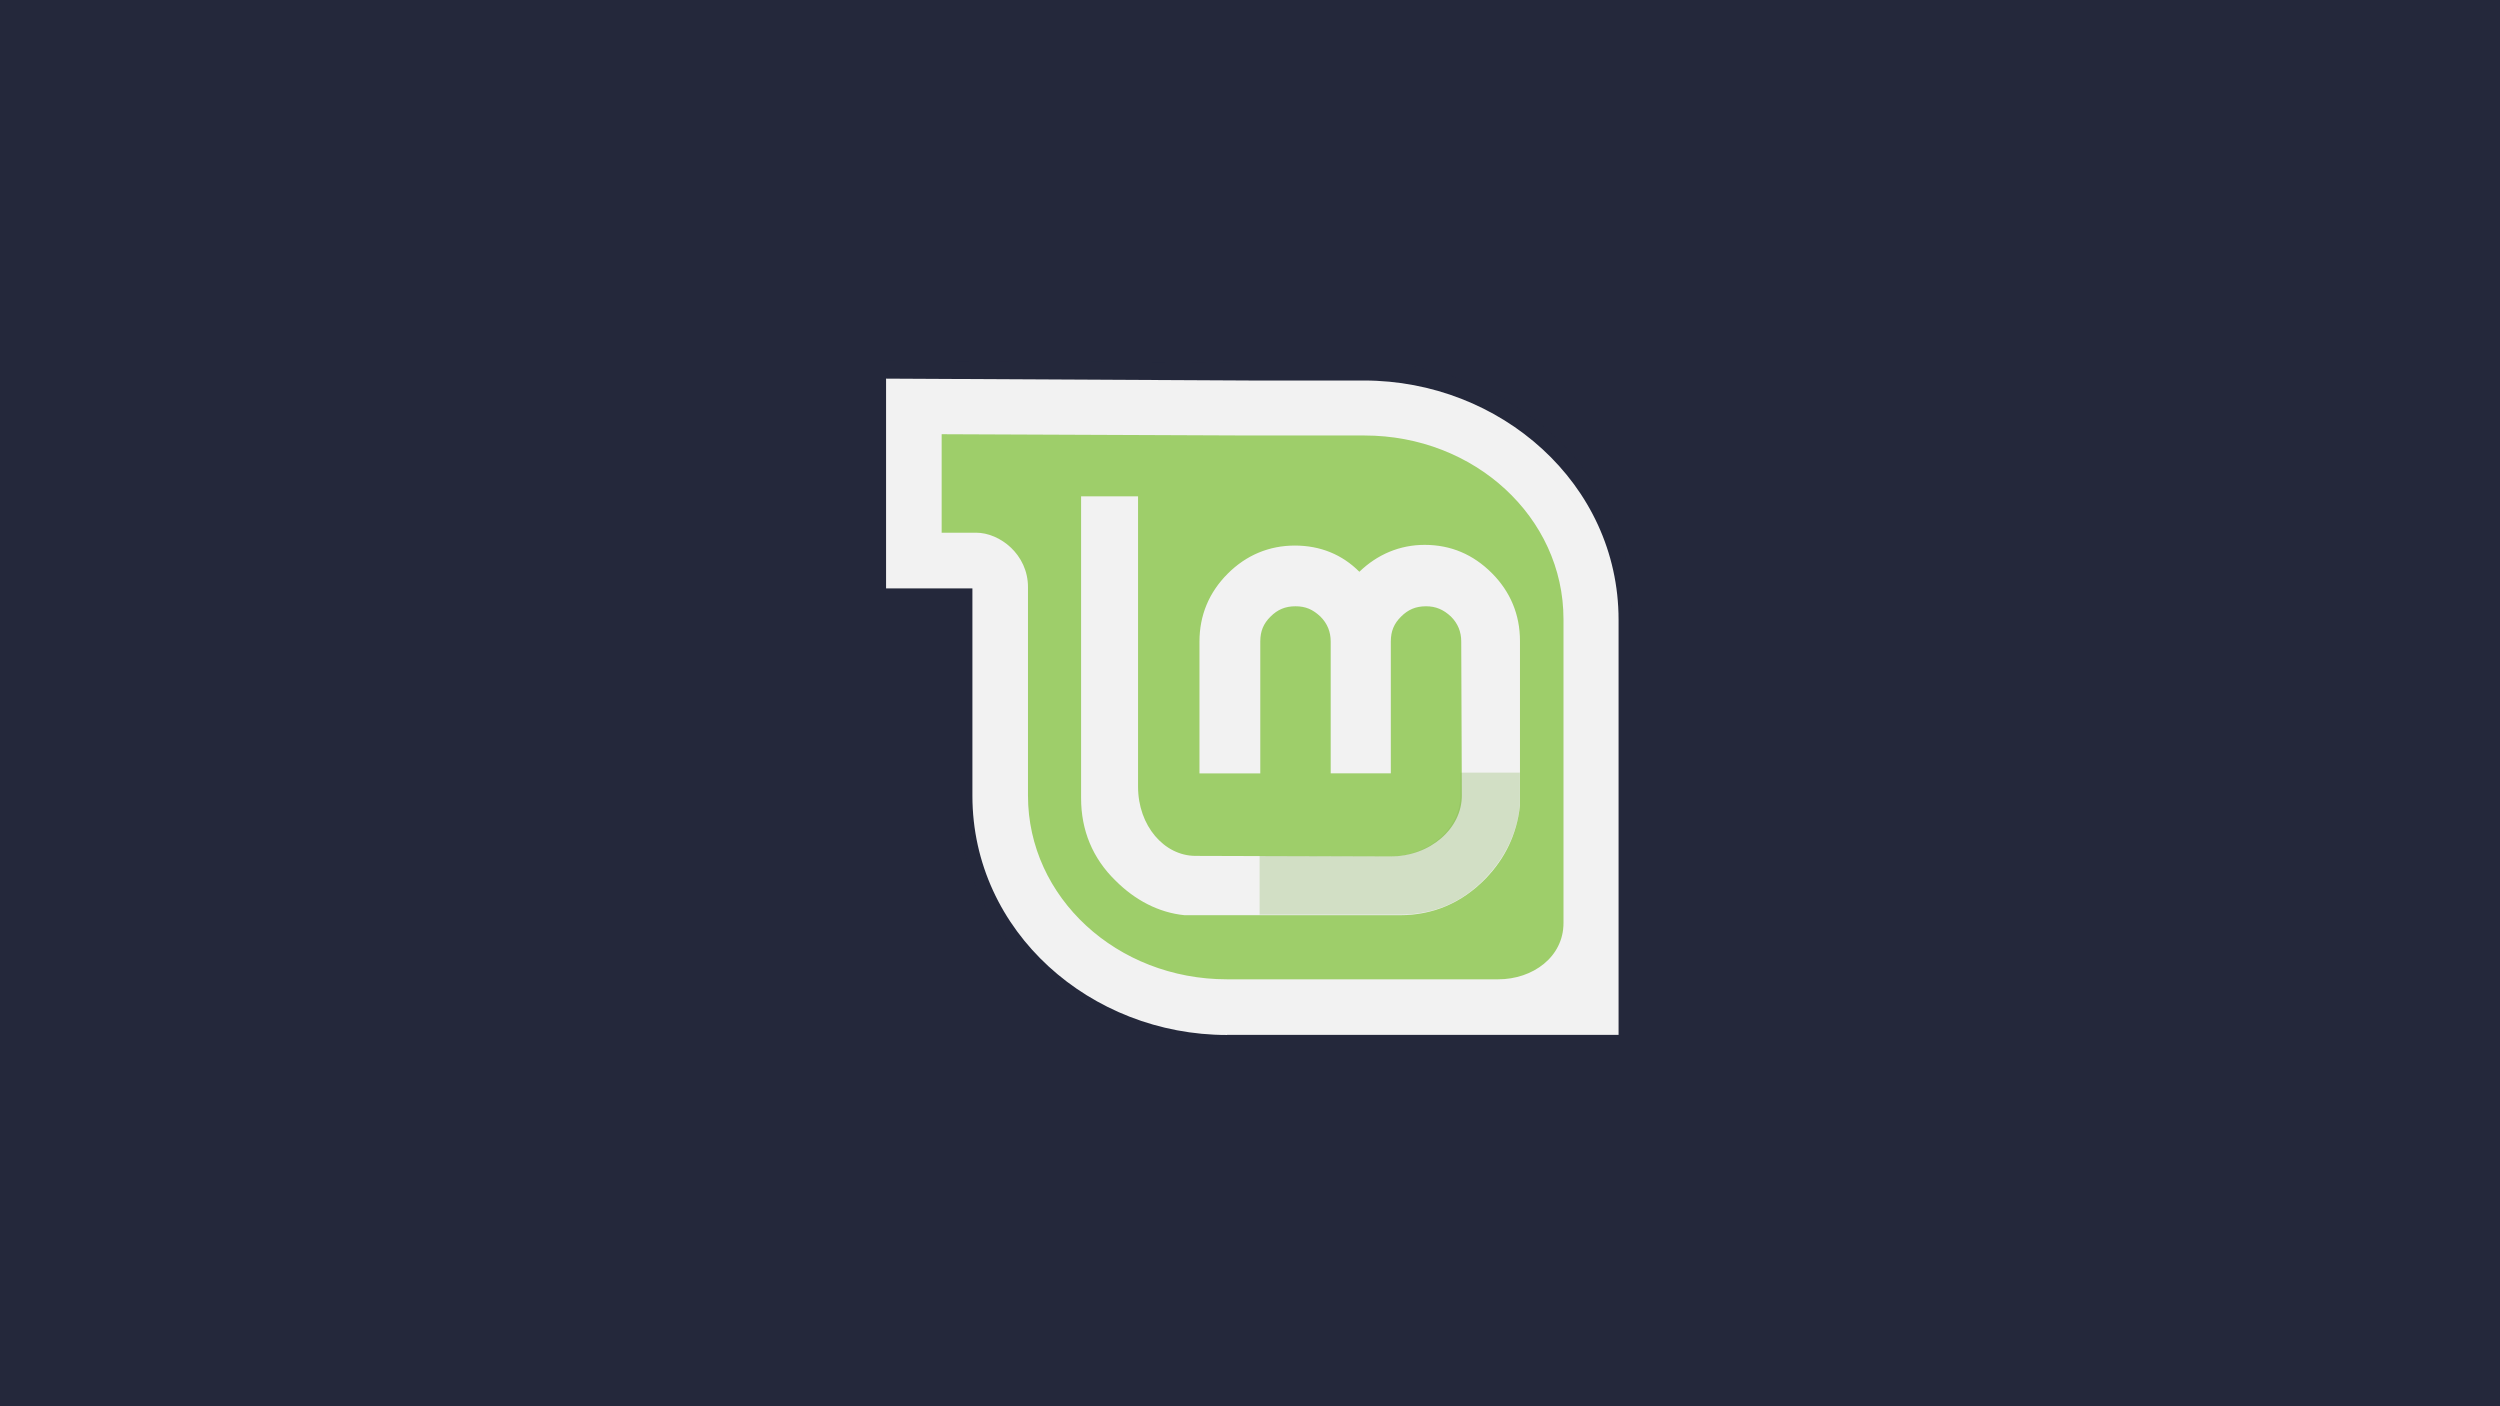 <?xml version="1.0" encoding="UTF-8" standalone="no"?>
<!-- Generator: Adobe Illustrator 25.2.1, SVG Export Plug-In . SVG Version: 6.00 Build 0)  -->

<svg
   version="1.1"
   id="Layer_1"
   x="0px"
   y="0px"
   viewBox="0 0 3840 2160"
   style="enable-background:new 0 0 3840 2160;"
   xml:space="preserve"
   sodipodi:docname="linux-mint-no-wordmark.svg"
   inkscape:version="1.1.1 (3bf5ae0d25, 2021-09-20)"
   xmlns:inkscape="http://www.inkscape.org/namespaces/inkscape"
   xmlns:sodipodi="http://sodipodi.sourceforge.net/DTD/sodipodi-0.dtd"
   xmlns="http://www.w3.org/2000/svg"
   xmlns:svg="http://www.w3.org/2000/svg"><defs
   id="defs1521" /><sodipodi:namedview
   id="namedview1519"
   pagecolor="#505050"
   bordercolor="#eeeeee"
   borderopacity="1"
   inkscape:pageshadow="0"
   inkscape:pageopacity="0"
   inkscape:pagecheckerboard="0"
   showgrid="false"
   inkscape:zoom="0.25190679"
   inkscape:cx="1976.9217"
   inkscape:cy="1252.4474"
   inkscape:window-width="1920"
   inkscape:window-height="1060"
   inkscape:window-x="1920"
   inkscape:window-y="20"
   inkscape:window-maximized="1"
   inkscape:current-layer="Layer_1" />
<style
   type="text/css"
   id="style1498">
	.st0{opacity:0.26;fill-rule:evenodd;clip-rule:evenodd;enable-background:new    ;}
	.st1{fill-rule:evenodd;clip-rule:evenodd;fill:url(#path2576_1_);}
	.st2{opacity:0.175;fill:url(#path3419_1_);enable-background:new    ;}
	.st3{fill-rule:evenodd;clip-rule:evenodd;fill-opacity:8.040203e-02;}
	.st4{fill-rule:evenodd;clip-rule:evenodd;fill:#FFFFFF;}
	.st5{opacity:0.3;fill-rule:evenodd;clip-rule:evenodd;fill:#52A800;enable-background:new    ;}
</style>
<rect
   style="fill:#24283b;stroke-width:5.463"
   id="rect5602"
   width="3840"
   height="2160"
   x="0"
   y="0" /><g
   id="logo"
   transform="matrix(1.519,0,0,1.519,-49.388,-246.891)">
	<path
   id="path3543"
   class="st0"
   d="m 1269.4,1219.4 c -143.6,0 -268.5,-108.7 -268.5,-252.3 V 819 774.4 H 909.7 V 527.2 l 384.3,1.9 h 120.3 c 143.6,0 268.5,108.7 268.5,252.3 v 437.9 z"
   style="fill:#24283b;fill-opacity:1" />
	
		<linearGradient
   id="path2576_1_"
   gradientUnits="userSpaceOnUse"
   x1="330.651"
   y1="1652.764"
   x2="686.445"
   y2="1953.11"
   gradientTransform="matrix(2.519,0,0,2.519,227.721,-3526.848)">
		<stop
   offset="0"
   style="stop-color:#C7F994"
   id="stop1501" />
		<stop
   offset="1"
   style="stop-color:#87CF3E"
   id="stop1503" />
	</linearGradient>
	<path
   id="path2576"
   class="st1"
   d="m 1629,1105.6 c 0,-95.1 0,-319.6 0,-319.6 0,-106.7 -93.8,-193.4 -209.6,-193.4 h -119.7 v 0 L 975,591.3 v 116.4 c 0,0 26.5,0 49.8,0 34.9,0 40.8,23.9 40.8,56.9 V 971 c 0,106.7 93.8,193.4 208.9,193.4 h 285.3 c 37.5,0 69.2,-23.2 69.2,-58.8 z"
   style="fill:#9ece6a;fill-opacity:1" />
	
		<linearGradient
   id="path3419_1_"
   gradientUnits="userSpaceOnUse"
   x1="370.354"
   y1="1847.984"
   x2="649.495"
   y2="1585.933"
   gradientTransform="matrix(2.42,0,0,2.42,200.327,-3381.414)">
		<stop
   offset="0"
   style="stop-color:#3D3D3D"
   id="stop1507" />
		<stop
   offset="1"
   style="stop-color:#000000;stop-opacity:0.114"
   id="stop1509" />
	</linearGradient>
	
	
	<path
   id="path4130"
   class="st4"
   d="m 1341.8,714.2 c -25.9,0 -49.2,9.7 -67.9,28.5 -18.8,18.8 -28.5,42 -28.5,68.6 v 133.3 h 61.5 V 811.2 c 0,-10.4 3.2,-18.1 10.4,-25.2 7.1,-7.1 14.9,-10.4 25.2,-10.4 10.3,0 17.5,3.2 25.2,10.4 7.1,7.1 10.4,15.5 10.4,25.2 v 133.3 h 60.8 V 811.2 c 0,-10.4 3.2,-18.1 10.4,-25.2 7.1,-7.1 14.9,-10.4 25.2,-10.4 9.7,0 17.5,3.2 25.2,10.4 7.1,7.1 10.4,15.5 10.4,25.2 l 0.6,155.9 c 0,33 -31.7,61.5 -72.5,61.5 l -196.7,-0.6 c -31.7,0 -58.2,-30.4 -58.2,-69.9 V 664.4 h -57.6 v 305.3 c 0,32.3 11.6,60.8 34.9,83.4 19.4,19.4 43.3,32.3 69.9,34.9 h 217.4 c 33.6,0 62.7,-12.3 86.7,-36.9 v 0 c 20.1,-20.7 31.7,-45.3 34.9,-73.7 V 810.6 c 0,-26.5 -9.7,-49.8 -28.5,-68.6 -18.8,-18.8 -41.4,-28.5 -67.9,-28.5 -25.2,0 -47.9,9.7 -66,27.2 -17.4,-17.4 -39.4,-26.5 -65.3,-26.5 z"
   style="fill:#f2f2f2;fill-opacity:1" />
	<path
   id="path4132"
   class="st5"
   d="m 1306.2,1027.9 v 59.5 h 142.3 c 33.6,0 62.7,-12.3 86,-36.9 v 0 c 20.1,-20.7 31.7,-45.3 34.9,-73.1 v -33.6 h -60.2 v 23.3 c 0,33 -31.7,61.5 -72.5,61.5 z"
   style="fill:#87b05b;fill-opacity:1" />
	<path
   id="path6141"
   class="st4"
   d="m 1273.3,1209.1 c -137.8,0 -257.5,-104.2 -257.5,-241.9 v -167 -42.7 H 928.5 V 545.4 l 368.1,1.9 h 115.1 c 137.8,0 257.5,104.2 257.5,241.9 V 1209 h -395.9 z m 340.2,-113.2 c 0,-91.2 0,-307.3 0,-307.3 0,-102.9 -89.9,-185.7 -201.2,-185.7 h -115.8 v 0 l -311.8,-1.3 v 99.6 c 0,0 12.3,0 34.9,0 23.9,0 52.4,22 52.4,55 v 210.9 c 0,102.9 89.9,185.7 201.2,185.7 h 274.3 c 35,0 66,-22.6 66,-56.9 z"
   style="fill:#f2f2f2;fill-opacity:1" />
</g>
</svg>

